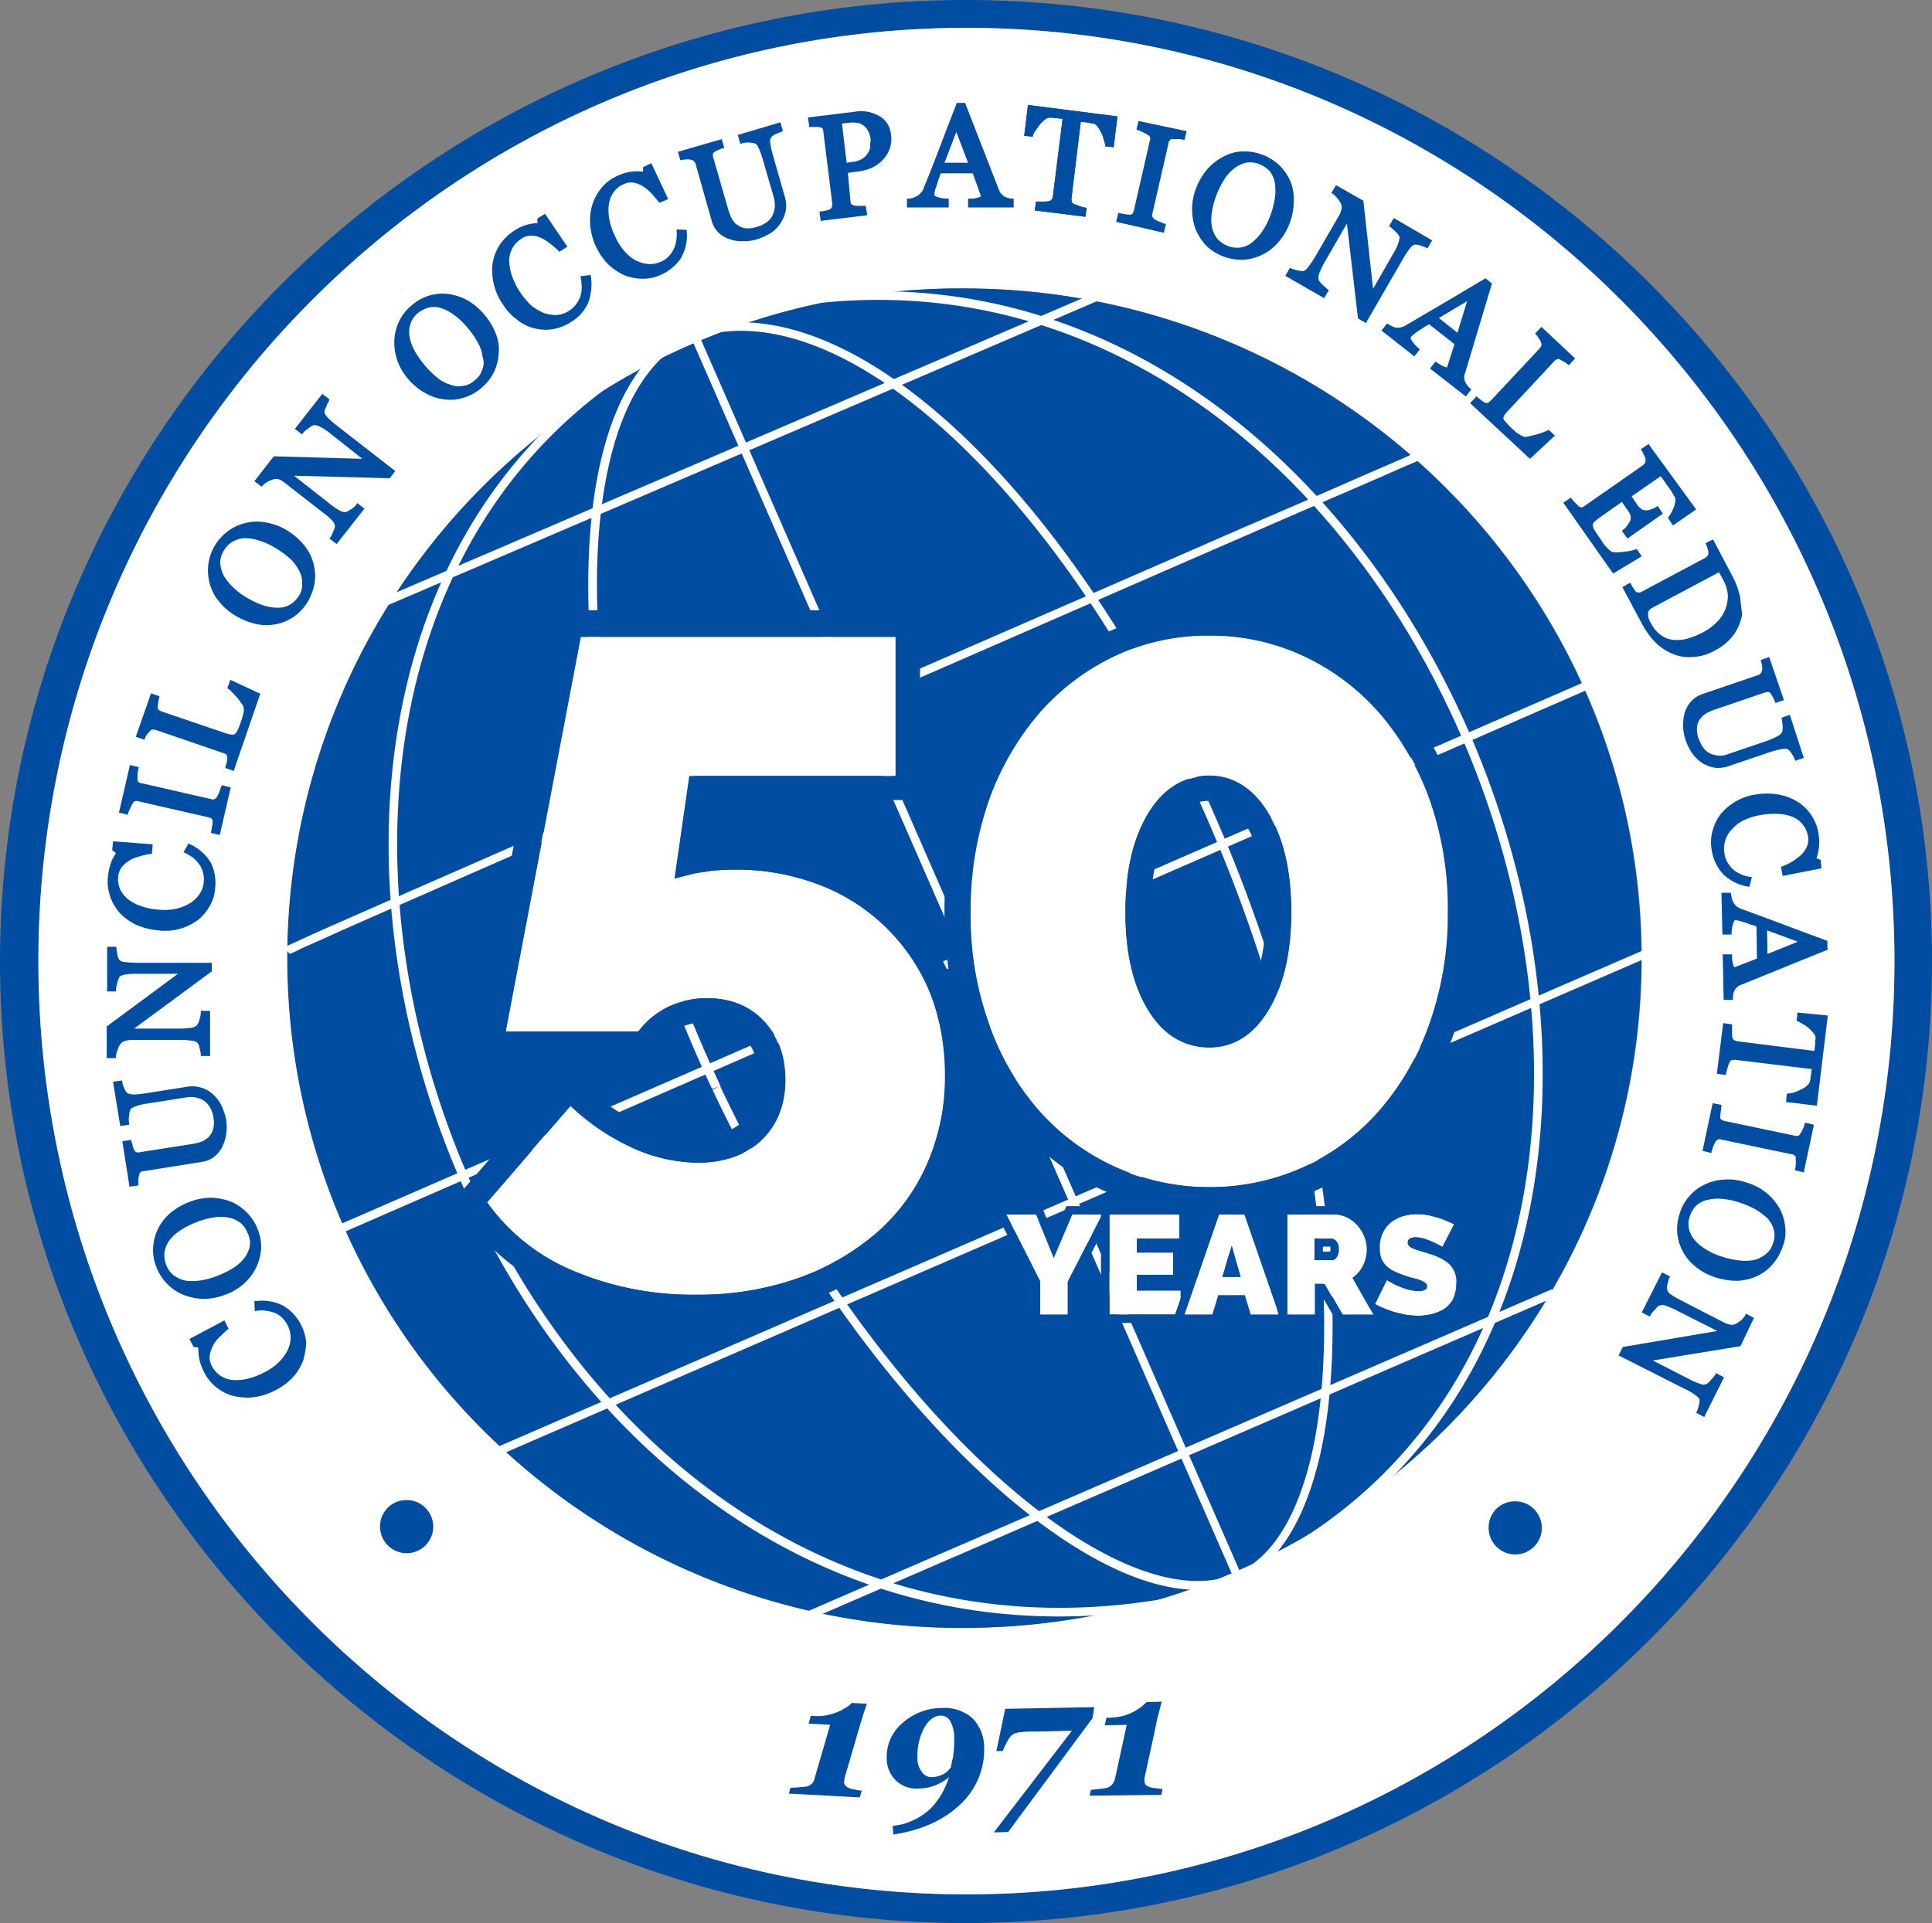 <svg xmlns="http://www.w3.org/2000/svg" viewBox="0 0 458 456"><rect x="0" y="0" width="458" height="456" fill="#808080" stroke="none"/><defs><style>.cls-1,.cls-4{fill:#004da1;}.cls-1,.cls-2{fill-rule:evenodd;}.cls-2,.cls-3{fill:#fff;}</style></defs><g id="Layer_2" data-name="Layer 2"><g id="Layer_1-2" data-name="Layer 1"><g id="background"><path class="cls-1" d="M231,3C104.9,3,2,105.4,2,231S104.9,459,231,459,460,356.6,460,231,357.1,3,231,3Zm.1,449.2c-121.3,0-220-99.3-220-221.3S109.8,9.6,231.1,9.6s220,99.3,220,221.3S352.5,452.2,231.1,452.2Z" transform="translate(-2 -3)"/><path class="cls-2" d="M231.1,9.6c-121.3,0-220,99.3-220,221.3s98.7,221.3,220,221.3,220-99.3,220-221.3S352.5,9.6,231.1,9.6ZM230.5,389A159.88,159.88,0,0,1,117,342.5a158.14,158.14,0,0,1,0-224.6A159.88,159.88,0,0,1,230.5,71.4c88.6,0,160.7,71.2,160.7,158.8S319,389,230.5,389Z" transform="translate(-2 -3)"/><path class="cls-1" d="M391.1,230.2C391.1,317.8,319,389,230.4,389a159.88,159.88,0,0,1-113.5-46.5,158.14,158.14,0,0,1,0-224.6A159.88,159.88,0,0,1,230.4,71.4C319,71.4,391.1,142.6,391.1,230.2Z" transform="translate(-2 -3)"/></g><g id="lines"><path id="Stroke_18" data-name="Stroke 18" class="cls-3" d="M223.6,233l.4.9h0Zm65.7-35.7-.9.4h0Zm8.4,178.6.5.9h0Zm-125.8-115,.9-.4h0Zm22.3,126,176.5-76.4-.8-1.8L193.4,385.1Zm-73-39.2,271-117.5-.8-1.8-271,117.5ZM83.9,295,224,233.9l-.8-1.8-140.1,61ZM224,233.9l154.9-67.6-.8-1.8L223.2,232ZM70.7,229.2c-.1,0-.2.1,0,0h0a4.88,4.88,0,0,1,.7-.3c.5-.2,1.3-.6,2.3-1.1,2-.9,5-2.2,8.7-3.9,7.4-3.3,18-7.9,30.7-13.5,25.3-11.1,58.9-25.8,92.5-40.4s67.1-29.3,92.2-40.2c12.6-5.5,23-10,30.4-13.2,3.7-1.6,6.5-2.9,8.5-3.7,1-.4,1.7-.8,2.2-1,.3-.1.4-.2.6-.2a.1.1,0,0,0,.1-.1h0l-.4-.9-.4-.9h0a.1.1,0,0,0-.1.1c-.1.1-.3.1-.6.2a17.7,17.7,0,0,0-2.2,1c-2,.9-4.8,2.1-8.5,3.7-7.3,3.2-17.8,7.8-30.4,13.2-25.1,11-58.7,25.6-92.2,40.2s-67.2,29.3-92.5,40.4c-12.6,5.5-23.2,10.2-30.7,13.5-3.7,1.6-6.7,3-8.7,3.9-1,.5-1.8.8-2.4,1.1a1.63,1.63,0,0,0-.6.3c-.1,0-.1.1-.2.1a1.24,1.24,0,0,1-.3.2Zm95-146.4L294.6,377.5l1.8-.8L167.5,82Zm.5.5c17.8-6.1,39.9,3.1,62,23.8s43.6,52.3,60.2,90.6l1.8-.8c-16.7-38.5-38.5-70.5-60.7-91.3s-45.1-30.7-64-24.2ZM288.4,197.7c17.5,40.1,26.3,80.6,27.4,113.1.5,16.2-.8,30.4-4,41.5s-8.1,18.9-14.6,22.7l1,1.7c7.1-4.1,12.2-12.6,15.5-23.9s4.6-25.7,4.1-42.1c-1.1-32.8-10-73.6-27.6-113.8ZM297.2,375c-6.6,3.9-15.3,3.8-25.4,0s-21.3-11.1-32.9-21.5c-23.2-20.7-47.5-53.4-66.2-93l-1.8.9c18.8,39.8,43.3,72.7,66.7,93.7,11.7,10.5,23.1,18,33.5,21.9s19.7,4.1,27.1-.1ZM172.8,260.5c-17.5-37.2-27.2-76.4-29-108.7-.9-16.1.3-30.5,3.4-42s8.2-20,15.1-24.7l-1.1-1.7c-7.5,5-12.8,14-16,25.8s-4.3,26.3-3.5,42.6c1.7,32.6,11.5,72,29.1,109.4Zm136,110.9C372,333.8,380.2,251.7,353,183.2S263,59.1,183.6,74.7l.4,2C262.1,61.4,324.1,116,351.1,184s18.6,148.8-43.4,185.7ZM153,87.7c-62.4,38.6-71.5,120.5-44.6,188.6s90.1,123,172.8,107.3l-.4-2C199.5,397,137,343.1,110.3,275.5S92.8,127.2,154.1,89.4Z" transform="translate(-2 -3)"/><rect class="cls-3" x="86.12" y="108" width="185.51" height="2" transform="translate(-30.48 76.31) rotate(-23.21)"/></g><g id="text"><path id="Fill_14" data-name="Fill 14" class="cls-1" d="M98.2,358.7a6.3,6.3,0,1,1-6.1,6.3,6.23,6.23,0,0,1,6.1-6.3" transform="translate(-2 -3)"/><path id="Fill_16" data-name="Fill 16" class="cls-1" d="M361,359a6.3,6.3,0,1,1-6.1,6.3A6.17,6.17,0,0,1,361,359" transform="translate(-2 -3)"/><path class="cls-4" d="M63.7,167.5l-6.3,18.3-2-.7.1-.5a5.31,5.31,0,0,0,.3-1.1,5.1,5.1,0,0,0,.1-.9,1.42,1.42,0,0,0-.2-.6c-.1-.2-.4-.3-.7-.4l-16-5.5a2.49,2.49,0,0,0-.8-.1.86.86,0,0,0-.6.3c-.2.2-.4.5-.7.8s-.4.7-.5.9l-.2.4-2-.7,3.6-10.3,2,.7-.1.5a3.59,3.59,0,0,0-.2,1.1,4.59,4.59,0,0,0-.1,1,.85.85,0,0,0,.2.6,2.51,2.51,0,0,0,.7.4l15,5.1a7.32,7.32,0,0,0,1.6.4,1.48,1.48,0,0,0,.7-.1,2.17,2.17,0,0,0,.6-.7c.2-.4.5-1.1.8-1.9.1-.4.3-.8.4-1.2l.3-1.2a3.75,3.75,0,0,0,.1-1,3.54,3.54,0,0,0-.1-.6,17.28,17.28,0,0,0-3.5-4.1l-.3-.2.7-2Z" transform="translate(-2 -3)"/><path class="cls-4" d="M54.6,189.2l2.1.5L54.1,201l-2.1-.5.3-1.7a7.47,7.47,0,0,0,.1-1.1.6.6,0,0,0-.3-.6,1.49,1.49,0,0,0-.7-.3L34.8,193a1.1,1.1,0,0,0-.8,0c-.1,0-.3.1-.5.5a5.42,5.42,0,0,0-.6,1.1c-.2.5-.4.8-.5,1.1l-.1.5-2.1-.5,2.6-11.3,2.1.5-.1.5c-.1.3-.1.7-.2,1.2v1.2a.85.85,0,0,0,.2.6.91.91,0,0,0,.7.3l16.6,3.8a.85.85,0,0,0,.7,0,1.33,1.33,0,0,0,.6-.5,8.12,8.12,0,0,0,.5-1,4.15,4.15,0,0,0,.4-1.2Z" transform="translate(-2 -3)"/><path class="cls-4" d="M188.2,53.3a8.92,8.92,0,0,1-1.5,3.1,7.91,7.91,0,0,1-2.4,2.1,16,16,0,0,1-2.7,1.2,11,11,0,0,1-3.5.5h-.4a8.84,8.84,0,0,1-3.3-.7,6.14,6.14,0,0,1-2.4-1.7,6,6,0,0,1-1.3-2.5l-3.8-13.4a1.61,1.61,0,0,0-.4-.7,1.54,1.54,0,0,0-.7-.3,2.79,2.79,0,0,0-1-.1c-.4,0-.8.1-1,.1l-.5.1-.6-2,10.4-3,.6,2.1-.5.1a6.89,6.89,0,0,0-1,.4,3.05,3.05,0,0,0-.9.5.54.54,0,0,0-.3.5,2.2,2.2,0,0,0,.1.8l3.6,12.5a13.36,13.36,0,0,0,.7,1.8,4.43,4.43,0,0,0,1.2,1.5,5.57,5.57,0,0,0,1.9.9,6.31,6.31,0,0,0,2.9-.3,7,7,0,0,0,2.6-1.3,4.35,4.35,0,0,0,1.3-1.8,6.46,6.46,0,0,0,.4-1.9,11,11,0,0,0-.2-1.8l-2.7-9.3a19.73,19.73,0,0,0-1-2.7c-.4-.8-.7-1-.9-1a6.05,6.05,0,0,0-1.5-.2,4.87,4.87,0,0,0-1.5.2l-.4.1-.6-2.1L187,32l.6,2.1-.5.2c-.3.1-.7.3-1.2.5a2.42,2.42,0,0,0-1.1.8,1.62,1.62,0,0,0-.2,1.3,20.46,20.46,0,0,0,.6,2.8l2.8,9.8A7.12,7.12,0,0,1,188.2,53.3Z" transform="translate(-2 -3)"/><path id="Stroke_81" data-name="Stroke 81" class="cls-4" d="M234.4,49.5h0c0,.1.1.1,0,0Zm0,0h0c0,.1.1.1,0,0Z" transform="translate(-2 -3)"/><path id="Fill_83" data-name="Fill 83" class="cls-1" d="M265.8,37.3l-1.1-.1c-.1-.4-.2-.9-.4-1.5a7.74,7.74,0,0,0-.7-1.6l-.9-1.5a2.1,2.1,0,0,0-1.1-.8,13,13,0,0,0-1.3-.3,7.84,7.84,0,0,0-1.4-.2l-1-.1-2.3,18.7a3.08,3.08,0,0,0,.1,1,1.78,1.78,0,0,0,.7.8,8.66,8.66,0,0,0,1.2.5c.6.2,1.1.3,1.4.4l-.1,1.2-11-1.4.1-1.2h1.4a4.15,4.15,0,0,0,1.3-.1,1.93,1.93,0,0,0,.9-.5,2.32,2.32,0,0,0,.4-1l2.3-18.9-1-.1c-.3,0-.8-.1-1.3-.1s-1-.1-1.5-.1a2.08,2.08,0,0,0-1.2.5,4.56,4.56,0,0,0-1.2,1.2c-.4.5-.7.9-1.1,1.5a8.79,8.79,0,0,0-.7,1.3l-1.2-.1.8-6.3L266.3,31Z" transform="translate(-2 -3)"/><path class="cls-4" d="M245.7,27.9l-.9,7.3,2,.2.1-.4a4,4,0,0,1,.7-1.2,17,17,0,0,1,1-1.4,12,12,0,0,1,1.2-1.1,1.63,1.63,0,0,1,.9-.4,6.6,6.6,0,0,1,1.4.1c.5,0,.9.1,1.3.1l.5.1-2.3,18.3a1,1,0,0,1-.3.8.92.92,0,0,1-.6.4,6.76,6.76,0,0,1-1.2.1h-1.9l-.3,2.1,12,1.5.3-2.1-.5-.1a6.25,6.25,0,0,1-1.4-.4,8.17,8.17,0,0,0-1.1-.4,1.18,1.18,0,0,1-.5-.5,2,2,0,0,1-.1-.8l2.2-18.2h.5c.4.1.9.1,1.4.2a7.38,7.38,0,0,0,1.2.2,2.1,2.1,0,0,1,.8.6,8.51,8.51,0,0,1,.9,1.4,7.58,7.58,0,0,1,.6,1.6,10.26,10.26,0,0,1,.4,1.4v.4l2,.2.9-7.3Zm19.4,8.8c-.1-.3-.2-.8-.3-1.2a8.65,8.65,0,0,0-.7-1.7,5.6,5.6,0,0,0-1-1.5,3.05,3.05,0,0,0-1.3-1,13,13,0,0,0-1.3-.3,7.72,7.72,0,0,0-1.5-.2l-1.4-.2-2.4,19.2a5.7,5.7,0,0,0,.1,1.3,2.59,2.59,0,0,0,1,1.1,5.21,5.21,0,0,0,1.3.5c.4.1.8.2,1.1.3v.2L248.6,52v-.2h1a5.76,5.76,0,0,0,1.5-.1,1.77,1.77,0,0,0,1.1-.7,2.54,2.54,0,0,0,.5-1.3l2.4-19.3-1.5-.2c-.3,0-.8-.1-1.3-.1s-1-.1-1.5-.1a2.4,2.4,0,0,0-1.5.6,8,8,0,0,0-1.3,1.3,14.31,14.31,0,0,0-1.1,1.5,8.79,8.79,0,0,1-.6,1H246l.7-5.4,19.4,2.4-.7,5.3Z" transform="translate(-2 -3)"/><path id="Stroke_101" data-name="Stroke 101" class="cls-4" d="M344.9,89.9h0C345,89.9,345,90,344.9,89.9Zm0,0h0C345,89.9,345,90,344.9,89.9Z" transform="translate(-2 -3)"/><path class="cls-4" d="M355.6,70.5l.1-.3-.3-.2-1-.8-.3-.2-.3.2c-2.7,1.6-5.7,3.4-9.1,5.4s-6.5,3.8-9.2,5.4a4.88,4.88,0,0,1-1.3.6,4.12,4.12,0,0,1-1.2.1h0a2.3,2.3,0,0,1-.9-.3,3.6,3.6,0,0,1-.9-.5l-.4-.2-.3.4-.7.9-.3.4.4.3,7,5.5.4.3.3-.4.7-.9.3-.4-.4-.3a8,8,0,0,1-1.5-1.7c-.4-.6-.3-.8-.2-.9a2.25,2.25,0,0,1,.5-.5h0a9.68,9.68,0,0,1,.9-.7c.4-.3.9-.6,1.4-.9a9.88,9.88,0,0,1,1.5-.9l6,4.7-1.6,5h0c0,.1-.1.1-.1.3s-.1.1-.1.2,0,0,0,.1h0v-.1a1.09,1.09,0,0,1-.5-.1,8.47,8.47,0,0,1-1.8-1l-.4-.3-.3.4-.7.9-.3.4.4.3,7.7,6,.4.3.3-.4.7-.9.3-.4-.4-.3a2.17,2.17,0,0,1-.6-.7,9.22,9.22,0,0,1-.5-.8h0a4.4,4.4,0,0,1-.2-1,2,2,0,0,1,.2-1Zm-8.1,11.4-4.4-3.5,6.7-4Z" transform="translate(-2 -3)"/><path id="Stroke_125" data-name="Stroke 125" class="cls-4" d="M413.1,232.3Zm0,0Z" transform="translate(-2 -3)"/><path class="cls-4" d="M425.2,294a11.22,11.22,0,0,0-1.3-4.4,13.1,13.1,0,0,0-7.9-6.2,12.86,12.86,0,0,0-5.1-.7,11.53,11.53,0,0,0-4.6,1.1,10.69,10.69,0,0,0-3.7,2.7,11,11,0,0,0-2.4,4.2,12.17,12.17,0,0,0-.6,4.6h0a11.73,11.73,0,0,0,1.3,4.4h0a12,12,0,0,0,3.1,3.7,14.08,14.08,0,0,0,4.7,2.5h0a16.66,16.66,0,0,0,5.3.8,12.55,12.55,0,0,0,4.7-1.2h0a11,11,0,0,0,3.6-2.8,12.75,12.75,0,0,0,2.3-4.1A9.19,9.19,0,0,0,425.2,294Zm-2.9,3.8a4.94,4.94,0,0,1-1.6,2.5,7.22,7.22,0,0,1-2.6,1.4h0a9.88,9.88,0,0,1-3.5.2,18.38,18.38,0,0,1-4.3-.9,14.94,14.94,0,0,1-3.8-1.7,10,10,0,0,1-2.7-2.2,5.85,5.85,0,0,1-1.4-2.7,5.15,5.15,0,0,1,.2-3,6.07,6.07,0,0,1,1.6-2.6,5.69,5.69,0,0,1,2.7-1.3,10,10,0,0,1,3.5-.2,16.91,16.91,0,0,1,4.1.9,20.64,20.64,0,0,1,3.7,1.6,15.73,15.73,0,0,1,2.8,2.1,7.2,7.2,0,0,1,1.5,2.7A5.14,5.14,0,0,1,422.3,297.8Z" transform="translate(-2 -3)"/><path class="cls-4" d="M414.6,322.2l-20.8,3.4,8.6,4.4a17.74,17.74,0,0,0,2.8,1.2,1.72,1.72,0,0,0,1.3,0,3.73,3.73,0,0,0,1.1-1,7.74,7.74,0,0,0,1-1.2l.2-.4,1.9,1L406,339l-1.9-1,.2-.4a6.8,6.8,0,0,0,.4-1.3,4.34,4.34,0,0,0,.2-1.3c0-.3-.3-.7-.9-1.1a10.93,10.93,0,0,0-2.5-1.5l-15.8-8,1-2,22.4-3.8-9.5-4.8a17.74,17.74,0,0,0-2.8-1.2,1.67,1.67,0,0,0-1.4,0c-.2,0-.5.2-1.1,1a5,5,0,0,0-1,1.2l-.2.4-1.9-1,4.8-9.5,1.9,1-.2.4a6.42,6.42,0,0,0-.4,1.4,2.67,2.67,0,0,0-.1,1.2,1.9,1.9,0,0,0,.7,1.1,21.07,21.07,0,0,0,2.7,1.6l10.3,5.3a5,5,0,0,0,1.3.4,2,2,0,0,0,1.1-.1,8,8,0,0,0,1.4-.9,4.84,4.84,0,0,0,1-1.2l.2-.4,1.9,1Z" transform="translate(-2 -3)"/><path class="cls-4" d="M73.9,325.5a11.86,11.86,0,0,1-2.4,4,14.62,14.62,0,0,1-4.3,3.2,14.37,14.37,0,0,1-5.1,1.6,8.08,8.08,0,0,1-1.6.1,16.48,16.48,0,0,1-3.2-.4,10.84,10.84,0,0,1-7-5.8,14.49,14.49,0,0,1-1.1-3.1,21.12,21.12,0,0,1-.2-2.6l-1.1-.1-1-1.9,8.3-4.4,1,2-.3.2c-.6.5-1.3,1.2-2,1.9a6.85,6.85,0,0,0-1.5,2.1,6.76,6.76,0,0,0-.7,2.3,4.79,4.79,0,0,0,.5,2.3,6.74,6.74,0,0,0,1.9,2.2,6.34,6.34,0,0,0,2.8,1.1,10.74,10.74,0,0,0,3.5-.2,17.61,17.61,0,0,0,4.3-1.6,13.78,13.78,0,0,0,3.3-2.3,10.8,10.8,0,0,0,2.1-2.8,6.74,6.74,0,0,0,.8-3,6.58,6.58,0,0,0-.7-3,6.69,6.69,0,0,0-1.4-1.9,5.45,5.45,0,0,0-1.7-1.1,11.7,11.7,0,0,0-2-.5,7.39,7.39,0,0,0-2.1,0l-.6.1-.1-2.4h.5a11,11,0,0,1,6.5,1.2,11.25,11.25,0,0,1,4.1,4.5,12,12,0,0,1,1.2,4.2A20.71,20.71,0,0,1,73.9,325.5Z" transform="translate(-2 -3)"/><path class="cls-4" d="M63.1,294.5a11.35,11.35,0,0,0-2.5-3.9,11.83,11.83,0,0,0-3.7-2.6,14.6,14.6,0,0,0-4.7-1,14.6,14.6,0,0,0-5.3,1,16,16,0,0,0-4.6,2.7,11.68,11.68,0,0,0-2.9,3.8,11.42,11.42,0,0,0-1.1,4.4,10.41,10.41,0,0,0,.8,4.6,11.35,11.35,0,0,0,2.5,3.9,11.19,11.19,0,0,0,3.8,2.6h0a14.6,14.6,0,0,0,4.7,1,14.6,14.6,0,0,0,5.3-1,12.83,12.83,0,0,0,4.4-2.6,12.14,12.14,0,0,0,4.1-8.3h0A11.18,11.18,0,0,0,63.1,294.5Zm-1.9,4a6.6,6.6,0,0,1-1.2,2.7h0a10,10,0,0,1-2.6,2.4,22.4,22.4,0,0,1-3.8,1.9,19,19,0,0,1-3.9,1.1,13.92,13.92,0,0,1-3.5.1h0a7.44,7.44,0,0,1-2.9-1.2,5.22,5.22,0,0,1-1.9-2.6,6.25,6.25,0,0,1-.4-3,6.44,6.44,0,0,1,1.1-2.7,10.15,10.15,0,0,1,2.6-2.4,17.79,17.79,0,0,1,3.9-2,17.26,17.26,0,0,1,4-1.1,10.28,10.28,0,0,1,3.5,0,6.45,6.45,0,0,1,2.8,1.2,5.77,5.77,0,0,1,1.8,2.5A5.08,5.08,0,0,1,61.2,298.5Z" transform="translate(-2 -3)"/><path class="cls-4" d="M55.6,272.1a10.07,10.07,0,0,1-1.1,3.2,7,7,0,0,1-2,2.2,6.4,6.4,0,0,1-2.6,1l-13.8,2.2a1.45,1.45,0,0,0-.7.2c-.2.1-.3.3-.4.7a8.66,8.66,0,0,0-.2,1v1.5l-2.1.3L31,273.6l2.1-.3.1.5a8.11,8.11,0,0,1,.3,1.1,4.13,4.13,0,0,0,.4.9c.2.3.3.4.5.4a1.1,1.1,0,0,0,.8,0l12.8-2a12.09,12.09,0,0,0,1.8-.5,5.37,5.37,0,0,0,1.6-1,5.44,5.44,0,0,0,1.1-1.8,6.71,6.71,0,0,0,.1-2.9,6.62,6.62,0,0,0-1-2.7,4.5,4.5,0,0,0-1.6-1.5,6.36,6.36,0,0,0-1.8-.6,6,6,0,0,0-1.9,0l-9.5,1.5a12.58,12.58,0,0,0-2.8.7c-.8.3-1.1.6-1.1.8a3.34,3.34,0,0,0-.3,1.5,3.75,3.75,0,0,0,0,1.5v.5l-2.1.3-1.7-10.5,2.1-.3.1.5a4.15,4.15,0,0,0,.4,1.2,3.46,3.46,0,0,0,.7,1.2c.1.2.5.3,1.3.4s1.7-.1,2.8-.2l10.1-1.6a7.48,7.48,0,0,1,3.7.3,7,7,0,0,1,2.9,1.9,8,8,0,0,1,1.8,2.7,15.18,15.18,0,0,1,.9,2.8A11.48,11.48,0,0,1,55.6,272.1Z" transform="translate(-2 -3)"/><path class="cls-4" d="M52.1,233.4,33.8,246.9H44.4a21.13,21.13,0,0,0,3-.2,2.62,2.62,0,0,0,1.3-.6,3.68,3.68,0,0,0,.6-1.4,5.25,5.25,0,0,0,.3-1.5v-.5h2.2v10.7H49.6v-.5a8.74,8.74,0,0,0-.3-1.4,2.55,2.55,0,0,0-.4-1.1,1.71,1.71,0,0,0-1.2-.6,21,21,0,0,0-3.2-.2H33.1a6.75,6.75,0,0,0-1.4.2c-.4.2-.8.3-1,.6a3.47,3.47,0,0,0-.8,1.5,5.62,5.62,0,0,0-.4,1.5v.5H27.3v-7.5l16.9-12.5H34.5a21.13,21.13,0,0,0-3,.2c-.8.2-1.1.4-1.2.6a6.24,6.24,0,0,0-.5,1.4,6.36,6.36,0,0,0-.3,1.5v.5H27.4V227.5h2.2v.5c0,.2.1.6.2,1.3a4.93,4.93,0,0,0,.4,1.2,1.76,1.76,0,0,0,1.3.6,21.93,21.93,0,0,0,2.9.2H52.2v2.1Z" transform="translate(-2 -3)"/><path class="cls-4" d="M53,213.6a9.74,9.74,0,0,1-1.2,4.1,11.32,11.32,0,0,1-2.8,3.4,13.79,13.79,0,0,1-4.2,2.1,12,12,0,0,1-3.8.5,7.57,7.57,0,0,1-1.5-.1,16.54,16.54,0,0,1-5.2-1.3,13.87,13.87,0,0,1-3.9-2.8,11.33,11.33,0,0,1-2.3-4,10.51,10.51,0,0,1-.5-4.7,13.79,13.79,0,0,1,.7-3.2,10.08,10.08,0,0,1,1.2-2.3l-.9-.7.2-2.1,9.4.7-.2,2.3h-.4a13.78,13.78,0,0,0-2.6.6,7.54,7.54,0,0,0-2.4,1,6.9,6.9,0,0,0-1.8,1.6,4.81,4.81,0,0,0-.8,2.2,6.58,6.58,0,0,0,.4,2.8,6.9,6.9,0,0,0,1.8,2.4,10,10,0,0,0,3.1,1.7,14.94,14.94,0,0,0,4.4.9,13.12,13.12,0,0,0,4-.2,12,12,0,0,0,3.3-1.3,8,8,0,0,0,2.3-2.2,5.6,5.6,0,0,0,1-2.9,5.83,5.83,0,0,0-.2-2.3,5.57,5.57,0,0,0-.9-1.9,10,10,0,0,0-1.4-1.5,17.39,17.39,0,0,0-1.8-1.1l-.5-.2,1.2-2.1.4.2a11.23,11.23,0,0,1,4.9,4.4A10.93,10.93,0,0,1,53,213.6Z" transform="translate(-2 -3)"/><path class="cls-4" d="M76.3,136.6a11,11,0,0,0-2.2-4.3,15.26,15.26,0,0,0-4-3.5,14,14,0,0,0-5-1.9,11,11,0,0,0-4.8.1,11.38,11.38,0,0,0-4.2,1.9,12,12,0,0,0-3.2,3.5,11.64,11.64,0,0,0-1.5,4.3,11.94,11.94,0,0,0,.3,4.6,11,11,0,0,0,2.2,4.3,14.29,14.29,0,0,0,4.1,3.5,17.8,17.8,0,0,0,4.8,1.9,12.37,12.37,0,0,0,4.7,0h0a11.16,11.16,0,0,0,4.2-1.8,11.48,11.48,0,0,0,3.3-3.6,13.68,13.68,0,0,0,1.6-4.4A11.82,11.82,0,0,0,76.3,136.6Zm-3.4,7.6a6.6,6.6,0,0,1-2.2,2.2,5.66,5.66,0,0,1-2.9.7,11.2,11.2,0,0,1-3.5-.6,18.51,18.51,0,0,1-3.8-1.8,15.74,15.74,0,0,1-3.2-2.4,13.06,13.06,0,0,1-2.2-2.7h0a8.6,8.6,0,0,1-.9-3,5.49,5.49,0,0,1,.9-3.1,6,6,0,0,1,2.1-2.1,6.94,6.94,0,0,1,2.8-.8,11.69,11.69,0,0,1,3.5.6,17,17,0,0,1,3.9,1.8,23,23,0,0,1,3.4,2.5,10.8,10.8,0,0,1,2.1,2.8,5.32,5.32,0,0,1,.7,3A4.35,4.35,0,0,1,72.9,144.2Z" transform="translate(-2 -3)"/><path class="cls-4" d="M94.4,116.4l-22.7-.6,8.4,6.6a15.82,15.82,0,0,0,2.5,1.7,2.07,2.07,0,0,0,1.4.3c.2,0,.5-.2,1.3-.7s1.1-.9,1.1-1l.3-.4,1.7,1.3L81.8,132l-1.7-1.3.3-.4A8.74,8.74,0,0,0,81,129a3.1,3.1,0,0,0,.4-1.2,2.08,2.08,0,0,0-.5-1.2,14.44,14.44,0,0,0-2.4-2.1l-9.1-7.1a4.73,4.73,0,0,0-1.2-.7,2.16,2.16,0,0,0-1.1-.1,6.39,6.39,0,0,0-1.6.6,4.55,4.55,0,0,0-1.2.9l-.3.3-1.7-1.3,4.6-5.9,21,.6-7.6-6a12.49,12.49,0,0,0-2.6-1.7,3,3,0,0,0-1.3-.3,4.24,4.24,0,0,0-1.3.8,4.43,4.43,0,0,0-1.2,1l-.3.4-1.7-1.3,6.5-8.3,1.7,1.3-.1.4a3.26,3.26,0,0,0-.6,1.2,5.84,5.84,0,0,0-.5,1.3,1.93,1.93,0,0,0,.6,1.2,15.43,15.43,0,0,0,2.2,2l14,10.9Z" transform="translate(-2 -3)"/><path class="cls-4" d="M119.6,82.3a15.44,15.44,0,0,0-2.7-4.6,15,15,0,0,0-4.1-3.5,13.08,13.08,0,0,0-4.6-1.5,11.49,11.49,0,0,0-4.5.4,11.12,11.12,0,0,0-4.1,2.3A11.24,11.24,0,0,0,96.7,79a11.57,11.57,0,0,0-1.2,4.4,13,13,0,0,0,3.3,9.5,13.83,13.83,0,0,0,4,3.3,11.4,11.4,0,0,0,4.5,1.5h0a10.32,10.32,0,0,0,4.6-.4,10.89,10.89,0,0,0,4.2-2.3,11.24,11.24,0,0,0,2.9-3.6,11.1,11.1,0,0,0,1.2-4.4A9.72,9.72,0,0,0,119.6,82.3Zm-3.3,8.4a4.9,4.9,0,0,1-1.8,2.5,4.81,4.81,0,0,1-2.8,1.3,5.19,5.19,0,0,1-3-.3h0a8.65,8.65,0,0,1-3.1-1.7,21.21,21.21,0,0,1-3-3,21.94,21.94,0,0,1-2.3-3.3,11,11,0,0,1-1.2-3.3h0a6.46,6.46,0,0,1,.2-3.1,5.59,5.59,0,0,1,1.8-2.6,6.71,6.71,0,0,1,2.7-1.3,5.74,5.74,0,0,1,2.9.2h0a10.7,10.7,0,0,1,3.1,1.7,17.42,17.42,0,0,1,3.1,3,18.23,18.23,0,0,1,2.4,3.5,8.58,8.58,0,0,1,1.1,3.3A4.14,4.14,0,0,1,116.3,90.7Z" transform="translate(-2 -3)"/><path class="cls-4" d="M141.4,74.9a10.36,10.36,0,0,1-4.1,4.5,11.59,11.59,0,0,1-4,1.6,11,11,0,0,1-1.8.2,11.53,11.53,0,0,1-2.6-.3,10.18,10.18,0,0,1-4.2-2,13.52,13.52,0,0,1-3.6-3.9,14,14,0,0,1-2.3-9.7,11.4,11.4,0,0,1,1.7-4.3,11.9,11.9,0,0,1,3.4-3.3,10.13,10.13,0,0,1,3-1.4,10.86,10.86,0,0,1,2.5-.4V54.8l1.8-1.1,5.3,7.8-1.9,1.2-.3-.3a19.58,19.58,0,0,0-2.1-1.8,10.48,10.48,0,0,0-2.2-1.3,4.88,4.88,0,0,0-2.3-.4,3.72,3.72,0,0,0-2.2.8,5.78,5.78,0,0,0-2,2.1,6.56,6.56,0,0,0-.8,2.9,12.23,12.23,0,0,0,.6,3.5,17.14,17.14,0,0,0,2,4.1,20.29,20.29,0,0,0,2.6,3.1,11.94,11.94,0,0,0,3,1.8,8.4,8.4,0,0,0,3.1.5,6.3,6.3,0,0,0,2.9-1,6.56,6.56,0,0,0,1.7-1.6,6.92,6.92,0,0,0,1-1.9,7.11,7.11,0,0,0,.3-2.1,14.92,14.92,0,0,0-.2-2.1l-.1-.5,2.4-.3.1.5A12.68,12.68,0,0,1,141.4,74.9Z" transform="translate(-2 -3)"/><path class="cls-4" d="M164.8,58a10.51,10.51,0,0,1-1.5,6.4,11.17,11.17,0,0,1-4.7,3.8,10.23,10.23,0,0,1-4.2.9h-.1a12.49,12.49,0,0,1-4.2-.8,14,14,0,0,1-3.9-2.6,15.55,15.55,0,0,1-3-4.4,14.73,14.73,0,0,1-1.3-5.2,12.69,12.69,0,0,1,.6-4.8,12.28,12.28,0,0,1,2.3-4,10.18,10.18,0,0,1,3.8-2.7,10.33,10.33,0,0,1,3.2-.9,11.29,11.29,0,0,1,2.6,0l.1-1.1,1.9-.9,4,8.5-2.1.9-.2-.3q-.75-.9-1.8-2.1a12.68,12.68,0,0,0-2-1.6,6.52,6.52,0,0,0-2.2-.8,3.9,3.9,0,0,0-2.3.4,5.43,5.43,0,0,0-2.2,1.7,6.06,6.06,0,0,0-1.2,2.7,10.8,10.8,0,0,0,0,3.6,15.39,15.39,0,0,0,1.4,4.3,14,14,0,0,0,2.1,3.4,9.73,9.73,0,0,0,2.7,2.3,8.6,8.6,0,0,0,3,.9,6.34,6.34,0,0,0,3-.5,5.33,5.33,0,0,0,1.9-1.3,6.57,6.57,0,0,0,1.2-1.7,6.64,6.64,0,0,0,.6-2,7.94,7.94,0,0,0,.1-2.2v-.5l2.4.1Z" transform="translate(-2 -3)"/><path class="cls-4" d="M213.2,34.8a5.43,5.43,0,0,0-2.8-4.3,8.59,8.59,0,0,0-5.8-1L194,30.8l-.5.1.1.5.2,1.2v.5h1.5a4.87,4.87,0,0,1,1.2.1c.3.1.5.2.5.3a2,2,0,0,1,.2.9l2.1,16.9a1.72,1.72,0,0,1-.1.8,1.76,1.76,0,0,1-.4.5h0a2.19,2.19,0,0,1-.9.3,8.92,8.92,0,0,1-1.1.2l-.5.1v.5l.2,1.2.1.5.5-.1,10-1.2.5-.1-.1-.5-.2-1.2-.1-.5h-.5a5.63,5.63,0,0,1-1.3,0,2.51,2.51,0,0,1-1-.1,1.63,1.63,0,0,1-.6-.3,1.88,1.88,0,0,1-.2-.8L203,44l2.1-.3a12.26,12.26,0,0,0,3.3-.8,8,8,0,0,0,2.7-1.8h0a7.5,7.5,0,0,0,1.8-2.8A6.9,6.9,0,0,0,213.2,34.8Zm-4.9,2.9a3,3,0,0,1-.5,1.5h0a4.27,4.27,0,0,1-1.3,1.4,5.7,5.7,0,0,1-2.6.8l-1.2.2-1.1-9.3,1.8-.2a7.54,7.54,0,0,1,2.2.1,3.77,3.77,0,0,1,1.5.9,4.19,4.19,0,0,1,.9,1.4,5.84,5.84,0,0,1,.4,1.8h0A5.31,5.31,0,0,0,208.3,37.7Z" transform="translate(-2 -3)"/><path id="Stroke_201" data-name="Stroke 201" class="cls-4" d="M234.4,49.5h0c0,.1.1.1,0,0Zm0,0h0c0,.1.1.1,0,0Z" transform="translate(-2 -3)"/><path class="cls-4" d="M241.8,50.1a5.07,5.07,0,0,1-.9-.2h0a2.19,2.19,0,0,1-.8-.3h0a5.72,5.72,0,0,1-.8-.7,3.6,3.6,0,0,1-.5-.9l-7.9-20.3-.1-.3h-2l-.1.3c-1.1,2.9-2.4,6.2-3.8,9.9s-2.7,7-3.9,9.9h0a2.23,2.23,0,0,1-.7,1.2,3.63,3.63,0,0,1-.9.8h0c-.2.1-.5.2-.9.4a5.76,5.76,0,0,1-1,.2H217v2.1h9.9V50.1h-.5a7.19,7.19,0,0,1-2.2-.4c-.7-.2-.7-.4-.7-.6a1.76,1.76,0,0,1,.1-.6,3,3,0,0,1,.3-1.1c.2-.5.3-1,.5-1.6s.4-1.1.6-1.7h7.6l1.8,5h0a.37.37,0,0,0,.1.3h0v.2h0v0c-.1.1-.2.1-.5.2a5.62,5.62,0,0,1-2,.3h-.5v2.1h10.8V50.1Zm-15.9-8.5,2.8-7.3,2.8,7.3Z" transform="translate(-2 -3)"/><path id="Fill_203" data-name="Fill 203" class="cls-1" d="M265.8,37.3l-1.1-.1c-.1-.4-.2-.9-.4-1.5a7.74,7.74,0,0,0-.7-1.6l-.9-1.5a2.1,2.1,0,0,0-1.1-.8,13,13,0,0,0-1.3-.3,7.84,7.84,0,0,0-1.4-.2l-1-.1-2.3,18.7a3.08,3.08,0,0,0,.1,1,1.78,1.78,0,0,0,.7.8,8.66,8.66,0,0,0,1.2.5c.6.2,1.1.3,1.4.4l-.1,1.2-11-1.4.1-1.2h1.4a4.15,4.15,0,0,0,1.3-.1,1.93,1.93,0,0,0,.9-.5,2.32,2.32,0,0,0,.4-1l2.3-18.9-1-.1c-.3,0-.8-.1-1.3-.1s-1-.1-1.5-.1a2.08,2.08,0,0,0-1.2.5,4.56,4.56,0,0,0-1.2,1.2c-.4.5-.7.9-1.1,1.5a8.79,8.79,0,0,0-.7,1.3l-1.2-.1.8-6.3L266.3,31Z" transform="translate(-2 -3)"/><path class="cls-4" d="M245.7,27.9l-.9,7.3,2,.2.1-.4a4,4,0,0,1,.7-1.2,17,17,0,0,1,1-1.4,12,12,0,0,1,1.2-1.1,1.63,1.63,0,0,1,.9-.4,6.6,6.6,0,0,1,1.4.1c.5,0,.9.1,1.3.1l.5.1-2.3,18.3a1,1,0,0,1-.3.8.92.92,0,0,1-.6.4,6.76,6.76,0,0,1-1.2.1h-1.9l-.3,2.1,12,1.5.3-2.1-.5-.1a6.25,6.25,0,0,1-1.4-.4,8.17,8.17,0,0,0-1.1-.4,1.18,1.18,0,0,1-.5-.5,2,2,0,0,1-.1-.8l2.2-18.2h.5c.4.1.9.1,1.4.2a7.38,7.38,0,0,0,1.2.2,2.1,2.1,0,0,1,.8.6,8.51,8.51,0,0,1,.9,1.4,7.58,7.58,0,0,1,.6,1.6,10.26,10.26,0,0,1,.4,1.4v.4l2,.2.9-7.3Zm19.4,8.8c-.1-.3-.2-.8-.3-1.2a8.65,8.65,0,0,0-.7-1.7,5.6,5.6,0,0,0-1-1.5,3.05,3.05,0,0,0-1.3-1,13,13,0,0,0-1.3-.3,7.72,7.72,0,0,0-1.5-.2l-1.4-.2-2.4,19.2a5.7,5.7,0,0,0,.1,1.3,2.59,2.59,0,0,0,1,1.1,5.21,5.21,0,0,0,1.3.5c.4.1.8.2,1.1.3v.2L248.6,52v-.2h1a5.76,5.76,0,0,0,1.5-.1,1.77,1.77,0,0,0,1.1-.7,2.54,2.54,0,0,0,.5-1.3l2.4-19.3-1.5-.2c-.3,0-.8-.1-1.3-.1s-1-.1-1.5-.1a2.4,2.4,0,0,0-1.5.6,8,8,0,0,0-1.3,1.3,14.31,14.31,0,0,0-1.1,1.5,8.79,8.79,0,0,1-.6,1H246l.7-5.4,19.4,2.4-.7,5.3Z" transform="translate(-2 -3)"/><path class="cls-4" d="M283.3,34.1l-.5,2.1-.5-.1a4.12,4.12,0,0,0-1.2-.1h-1.2a.6.6,0,0,0-.6.3.91.91,0,0,0-.3.7l-3.8,16.6a1.1,1.1,0,0,0,0,.8,1.33,1.33,0,0,0,.5.6,8.12,8.12,0,0,0,1,.5c.5.2.9.4,1.2.5l.5.1-.5,2.1-11.3-2.6.5-2.1,1.7.3a5.94,5.94,0,0,0,1.1.1.6.6,0,0,0,.6-.3,2.39,2.39,0,0,0,.3-.7l3.8-16.6a1.1,1.1,0,0,0,0-.8c0-.1-.1-.3-.5-.5a5.42,5.42,0,0,0-1.1-.6,9.74,9.74,0,0,0-1.1-.5l-.5-.1.5-2.1Z" transform="translate(-2 -3)"/><path class="cls-4" d="M307.9,46a12.25,12.25,0,0,0-2.6-3.8,12.21,12.21,0,0,0-8.5-3.3,10,10,0,0,0-4.5,1.1,13.21,13.21,0,0,0-3.9,2.9,14.89,14.89,0,0,0-2.8,4.6,13.23,13.23,0,0,0-1,5.1,14,14,0,0,0,.8,4.7,13.62,13.62,0,0,0,2.5,3.9,11.51,11.51,0,0,0,4.1,2.6,12.06,12.06,0,0,0,4.6.8,11.42,11.42,0,0,0,4.4-1.1,11.67,11.67,0,0,0,3.9-2.9,15,15,0,0,0,3.8-9.8A11,11,0,0,0,307.9,46Zm-3.7,4a18.7,18.7,0,0,1-1.1,4.2,16,16,0,0,1-1.9,3.7,12,12,0,0,1-2.4,2.6,5.34,5.34,0,0,1-2.8,1.2,6.28,6.28,0,0,1-5.5-2.2,6.6,6.6,0,0,1-1.2-2.7h0a10.28,10.28,0,0,1,0-3.5,18,18,0,0,1,1.1-4.1,20.17,20.17,0,0,1,1.8-3.6h0a9.92,9.92,0,0,1,2.3-2.6,7.39,7.39,0,0,1,2.8-1.4,6,6,0,0,1,3.2.3,7.39,7.39,0,0,1,2.5,1.7,6.06,6.06,0,0,1,1.2,2.7h0A11.48,11.48,0,0,1,304.2,50Z" transform="translate(-2 -3)"/><path class="cls-4" d="M341.5,60l-1.1,1.9-.4-.2c-.2-.1-.5-.2-1.3-.5a4.34,4.34,0,0,0-1.3-.2c-.3,0-.7.3-1.1.8a19.82,19.82,0,0,0-1.6,2.4l-8.9,15.4-1.9-1.1v-.2L321.3,56,316,65.2a20.38,20.38,0,0,0-1.3,2.7,2.35,2.35,0,0,0-.1,1.4c0,.2.2.5.9,1.2s1,.9,1.1,1l.4.3-1.1,1.9-9.2-5.3,1.1-1.9.4.2a6.42,6.42,0,0,0,1.4.4,6.8,6.8,0,0,0,1.2.2,1.9,1.9,0,0,0,1.1-.7,25.22,25.22,0,0,0,1.8-2.6l5.8-10a5,5,0,0,0,.5-1.3,2,2,0,0,0,0-1.1,4.94,4.94,0,0,0-.9-1.5A5.63,5.63,0,0,0,318,49l-.4-.2,1.1-1.9,6.5,3.7,2.3,20.9,4.8-8.4a11,11,0,0,0,1.3-2.8c.2-.8.2-1.1.1-1.3a4.52,4.52,0,0,0-.9-1.1c-.5-.5-.9-.8-1.1-1l-.4-.3,1.1-1.9Z" transform="translate(-2 -3)"/><path id="Stroke_221" data-name="Stroke 221" class="cls-4" d="M344.9,89.9h0C345,89.9,345,90,344.9,89.9Zm0,0h0C345,89.9,345,90,344.9,89.9Z" transform="translate(-2 -3)"/><path class="cls-4" d="M375.4,88l-1.5,1.6-.4-.3a3.49,3.49,0,0,0-.9-.6c-.4-.2-.7-.4-.9-.5s-.5-.1-.6,0a1.79,1.79,0,0,0-.7.5l-10.8,11.6a7.74,7.74,0,0,0-1,1.2,1,1,0,0,0-.2.7,1.46,1.46,0,0,0,.5.8,16.68,16.68,0,0,0,1.4,1.5c.3.3.6.5.9.8a3.59,3.59,0,0,0,1,.7,4.05,4.05,0,0,0,.9.5,1.27,1.27,0,0,0,.6.1c.6-.1,1.5-.3,2.6-.6a21,21,0,0,0,2.5-.9l.3-.2,1.5,1.4-5.9,5.5L350.5,98.6,352,97l.4.3a9.68,9.68,0,0,0,.9.7c.5.4.7.5.8.5a.63.63,0,0,0,.6,0,2.31,2.31,0,0,0,.7-.5L367,85.6a2.51,2.51,0,0,0,.4-.7c.1-.2,0-.4-.1-.7a2,2,0,0,0-.5-.9,3.49,3.49,0,0,0-.6-.9l-.3-.3,1.5-1.6Z" transform="translate(-2 -3)"/><path class="cls-4" d="M404.1,123.8l-5.5,3.8-1.2-1.8.2-.3a9.67,9.67,0,0,0,1.3-2.5c.3-1,.4-1.8.1-2.2a8.79,8.79,0,0,1-.6-1,7.7,7.7,0,0,0-.9-1.3l-1.8-2.6-6.9,4.8,1.2,1.8a4.35,4.35,0,0,0,1.1,1.2,1.69,1.69,0,0,0,1,.3,2.54,2.54,0,0,0,1.2-.2,3.93,3.93,0,0,0,1.3-.6l.4-.2,1.2,1.8-8.4,5.9-1.3-1.8.3-.3a4.26,4.26,0,0,0,1.1-1.2c.4-.6.6-.9.6-1.1a2,2,0,0,0,0-1.1,4.1,4.1,0,0,0-.8-1.4l-1.2-1.8-5.4,3.8c-.5.4-.9.7-1.2,1a1.08,1.08,0,0,0-.3.7,2.24,2.24,0,0,0,.3,1,15,15,0,0,0,1.1,1.7l.8,1.2a6.23,6.23,0,0,0,.9,1.2,7.64,7.64,0,0,0,.9.9c.4.3.6.4.7.4a9.16,9.16,0,0,0,2.8-.1,8.9,8.9,0,0,0,2.5-.5l.4-.1,1.2,1.7-6.8,4.1-11.8-16.8,1.8-1.2.3.4a7.3,7.3,0,0,0,.9,1l.7.7a2.07,2.07,0,0,0,.6.2,1.08,1.08,0,0,0,.7-.3l13.9-9.7a2.65,2.65,0,0,0,.5-.6c.1-.1.1-.4.1-.7a3,3,0,0,0-.4-1.1,3,3,0,0,0-.5-1l-.2-.4,1.8-1.2Z" transform="translate(-2 -3)"/><path class="cls-4" d="M414.5,144.6a20.72,20.72,0,0,0-1.4-4.2l-4.8-9.1-.2-.4-.4.2-1,.5-.4.2.2.4a4.65,4.65,0,0,1,.3.9,3.55,3.55,0,0,1,.2,1h0a1.45,1.45,0,0,1-.2.7,2.65,2.65,0,0,1-.6.5h0l-15,8a1.2,1.2,0,0,1-.8.2,1.42,1.42,0,0,1-.6-.2h0c-.1-.1-.2-.3-.5-.7a6.42,6.42,0,0,1-.6-1l-.2-.4-.5.2-1,.6-.4.2.2.4,4.6,8.6a19.5,19.5,0,0,0,2.9,4,12.46,12.46,0,0,0,3.9,2.7h0a9.81,9.81,0,0,0,4.8.9,11.33,11.33,0,0,0,5.4-1.5,12.53,12.53,0,0,0,4.6-3.8,11.59,11.59,0,0,0,2-4.9h0C414.8,147.5,414.7,146.1,414.5,144.6Zm-3.5,2.9a8.32,8.32,0,0,1-2,3,13,13,0,0,1-3.4,2.5,21.16,21.16,0,0,1-3.8,1.5,9.89,9.89,0,0,1-3.4.2,6.29,6.29,0,0,1-2.8-1.2,7.46,7.46,0,0,1-2.2-2.7,3.72,3.72,0,0,1-.7-2.4c0-.5.3-.9,1.2-1.4l15.6-8.3a5.74,5.74,0,0,0,.4.7c.3.5.5.9.7,1.3a8.81,8.81,0,0,1,1,3.4A9,9,0,0,1,411,147.5Z" transform="translate(-2 -3)"/><path class="cls-4" d="M429.6,182.7l-2,.7-.2-.5a6.4,6.4,0,0,0-.6-1.1,5.31,5.31,0,0,0-.9-1.1,2.34,2.34,0,0,0-1.4-.1,22.74,22.74,0,0,0-2.8.7l-9.7,3.3a8.51,8.51,0,0,1-2.6.5,3.75,3.75,0,0,1-1.1-.1,7.85,7.85,0,0,1-3.1-1.3,9.47,9.47,0,0,1-2.2-2.3,12.6,12.6,0,0,1-1.3-2.6,11.18,11.18,0,0,1-.2-7.2,7.16,7.16,0,0,1,1.6-2.5,6.08,6.08,0,0,1,2.4-1.5l13.2-4.5a1.61,1.61,0,0,0,.7-.4,2.39,2.39,0,0,0,.3-.7,1.7,1.7,0,0,0,0-1,2.51,2.51,0,0,0-.2-1l-.1-.5,2-.7,3.5,10.2-2,.7-.2-.5a9.25,9.25,0,0,0-.5-1,6.13,6.13,0,0,0-.5-.8.54.54,0,0,0-.5-.3,2.2,2.2,0,0,0-.8.1l-12.3,4.2a13,13,0,0,0-1.7.8,5.71,5.71,0,0,0-1.4,1.3,4,4,0,0,0-.7,1.9,6.07,6.07,0,0,0,.4,2.8,8.23,8.23,0,0,0,1.4,2.5,4.36,4.36,0,0,0,1.9,1.2,6.8,6.8,0,0,0,1.9.3,5.84,5.84,0,0,0,1.8-.4l9.1-3.1a17.79,17.79,0,0,0,2.7-1.2,2.9,2.9,0,0,0,1-.9,6.62,6.62,0,0,0,.1-1.5c-.1-.7-.1-1.1-.2-1.5l-.1-.4,2-.7Z" transform="translate(-2 -3)"/><path class="cls-4" d="M433.8,208.9l-9.2,1.8-.4-2.2.4-.1a13.44,13.44,0,0,0,2.4-1.2,11.6,11.6,0,0,0,2.1-1.6,6.25,6.25,0,0,0,1.3-2,4.44,4.44,0,0,0,.2-2.3,6,6,0,0,0-1.1-2.6,6.19,6.19,0,0,0-2.3-1.9,10.63,10.63,0,0,0-3.5-.8,17.62,17.62,0,0,0-4.5.3,14.11,14.11,0,0,0-3.8,1.2,8.59,8.59,0,0,0-2.8,2.1,6.27,6.27,0,0,0-1.6,2.7,6.46,6.46,0,0,0-.2,3.1,5.28,5.28,0,0,0,.8,2.2,7,7,0,0,0,1.3,1.6,7.84,7.84,0,0,0,1.8,1.1,6.46,6.46,0,0,0,2.1.6l.5.1-.6,2.3-.5-.1a11,11,0,0,1-5.8-3,10.87,10.87,0,0,1-2.6-5.5,11.08,11.08,0,0,1-.2-1.9,10.68,10.68,0,0,1,.3-2.5,12,12,0,0,1,1.8-4,13.2,13.2,0,0,1,3.5-3.1,13,13,0,0,1,5-1.8,16.3,16.3,0,0,1,5.4,0,12.77,12.77,0,0,1,4.5,1.7,10.86,10.86,0,0,1,5,7.6,12.39,12.39,0,0,1,.1,3.3,11.36,11.36,0,0,1-.6,2.5l1,.4Z" transform="translate(-2 -3)"/><path id="Stroke_245" data-name="Stroke 245" class="cls-4" d="M413.1,232.3Zm0,0Z" transform="translate(-2 -3)"/><path class="cls-4" d="M435.2,227.8v-1.7l-.3-.1c-2.9-1.1-6.2-2.3-9.9-3.7s-7-2.6-10-3.7a4.4,4.4,0,0,1-1.2-.6,3.63,3.63,0,0,1-.8-.9h0a3.92,3.92,0,0,1-.4-.9,5.76,5.76,0,0,1-.2-1l-.1-.5h-2.2v.5l.2,8.9v.5h2.2v-.5a7.19,7.19,0,0,1,.4-2.2c.2-.7.4-.7.5-.7a1.49,1.49,0,0,1,.6.1h0a3,3,0,0,1,1.1.3h0a14.24,14.24,0,0,1,1.6.5c.5.2,1,.3,1.7.6l.1,7.6-4.9,1.9h0c-.1,0-.2.1-.3.1h-.2c-.1-.1-.1-.2-.2-.5a5.62,5.62,0,0,1-.3-2v-.5h-2.2v.5l.2,9.8v.5h2.2v-.5a3.44,3.44,0,0,1,.1-.9,4.65,4.65,0,0,1,.3-.9,2.7,2.7,0,0,1,.7-.8,1.93,1.93,0,0,1,.9-.5l20.2-8.2.3-.1ZM421,229.2l-.1-5.6,7.3,2.7Z" transform="translate(-2 -3)"/><path class="cls-4" d="M429.9,269.2l2.1.5L429.6,281l-2.1-.5.1-.5a4.12,4.12,0,0,0,.1-1.2v-1.2c0-.4-.2-.6-.3-.6a.91.91,0,0,0-.7-.3L410,273.2a.85.85,0,0,0-.7,0,1.33,1.33,0,0,0-.6.5,8.92,8.92,0,0,0-.5,1c-.2.5-.3.9-.4,1.2l-.1.5-2.1-.5,2.4-11.3,2.1.4-.2,1.8a7.47,7.47,0,0,0-.1,1.1.6.6,0,0,0,.3.6,2.39,2.39,0,0,0,.7.3l16.7,3.5a1.1,1.1,0,0,0,.8,0c.1,0,.2-.1.5-.5a5.42,5.42,0,0,0,.6-1.1,7.6,7.6,0,0,0,.4-1.1Z" transform="translate(-2 -3)"/><path class="cls-4" d="M435.3,243.8l-2.6,21.4-7.3-.9.2-2h.4a12.08,12.08,0,0,0,1.4-.3,11.11,11.11,0,0,0,1.6-.7,4.19,4.19,0,0,0,1.4-.9,2.1,2.1,0,0,0,.6-.8,3.73,3.73,0,0,0,.2-1.2,7.84,7.84,0,0,0,.2-1.4l.1-.5-18.2-2.2a2.2,2.2,0,0,0-.8.1.82.82,0,0,0-.5.5c0,.1-.2.4-.4,1.1s-.3,1-.4,1.4l-.1.5-2.1-.3,1.5-12,2.1.3v1.9c0,.7,0,1.1.1,1.2a1.63,1.63,0,0,0,.3.6,6.89,6.89,0,0,0,.8.3l18.3,2.3.1-.5c0-.3.1-.8.1-1.3s.1-1,.1-1.4a1.63,1.63,0,0,0-.4-.9,12,12,0,0,0-1.1-1.2,7.1,7.1,0,0,0-1.4-1c-.5-.3-.9-.5-1.2-.7l-.4-.1.2-2Z" transform="translate(-2 -3)"/><g id="Group_4" data-name="Group 4"><path id="Fill_356" data-name="Fill 356" class="cls-1" d="M205.8,429.2l-16.8-.9.4-1.4a17.22,17.22,0,0,0,2-.1c.9-.1,1.5-.1,1.9-.2a2.38,2.38,0,0,0,1.1-.6,2.33,2.33,0,0,0,.7-1.3l3.7-12.7-5.1-.3.5-1.8h.6a11.73,11.73,0,0,0,3.3-.2,16,16,0,0,0,2.6-.8,12.81,12.81,0,0,0,2-1.1,4.43,4.43,0,0,0,1.2-1l3.6.2c-.3,1-.7,2-1,3l-.9,3-3.3,11.3a1.08,1.08,0,0,0-.1.6,4.33,4.33,0,0,1-.1.5,1.08,1.08,0,0,0,.2.8,1.7,1.7,0,0,0,.6.6,3.73,3.73,0,0,0,1.6.5,8.21,8.21,0,0,0,1.8.3Z" transform="translate(-2 -3)"/><path id="Fill_358" data-name="Fill 358" class="cls-1" d="M228.2,415.3a8,8,0,0,0-.9-4.1,2.47,2.47,0,0,0-2.3-1.4c-1.5,0-2.8,1-3.9,2.9a13.68,13.68,0,0,0-1.6,7,5.11,5.11,0,0,0,1,3.4,2.71,2.71,0,0,0,2.4,1.3,6.35,6.35,0,0,0,2.3-.5,5.17,5.17,0,0,0,2.2-1.8c.1-.4.2-1.2.5-2.3a26.41,26.41,0,0,0,.3-4.5m7.1,2a17.63,17.63,0,0,1-5.7,13.6c-3.9,3.7-9.2,6.1-15.8,7.1l-.2-2,2.2-.4a16.21,16.21,0,0,0,4.4-1.9,13.36,13.36,0,0,0,3.1-2.6,18.12,18.12,0,0,0,2.2-3.2,26.32,26.32,0,0,0,1.5-3.5,12.8,12.8,0,0,1-3.7,2.1,12.26,12.26,0,0,1-3.9.6,6.86,6.86,0,0,1-5.1-2,7.24,7.24,0,0,1-2.1-5.3,10.49,10.49,0,0,1,3.7-8.2,14.06,14.06,0,0,1,9.4-3.6,10,10,0,0,1,7.2,2.4,9.83,9.83,0,0,1,2.8,6.9" transform="translate(-2 -3)"/><path id="Fill_360" data-name="Fill 360" class="cls-1" d="M261,410.4l-20,27-3.4.1,18.5-24.1-9.1.2a21,21,0,0,0-2.7.1,5.85,5.85,0,0,0-1.9.4,3.19,3.19,0,0,0-1.3,1.3,24,24,0,0,0-1.4,2.8h-1.5l2.1-10,21.1-.4Z" transform="translate(-2 -3)"/><path id="Fill_362" data-name="Fill 362" class="cls-1" d="M277.3,428.6l-17,.2.3-1.4c.4,0,1.1-.1,2-.2a12.5,12.5,0,0,0,1.9-.3,2.59,2.59,0,0,0,1.1-.7,4,4,0,0,0,.7-1.3l2.8-12.9-5.2.1.4-1.8h.6a16.56,16.56,0,0,0,3.3-.4,11.82,11.82,0,0,0,2.5-1,15.73,15.73,0,0,0,1.9-1.2,14.25,14.25,0,0,0,1.2-1.1l3.6-.1c-.3,1-.5,2-.8,3.1s-.5,2.1-.7,3.1l-2.5,11.5c0,.2-.1.3-.1.6v.5a1.88,1.88,0,0,0,.2.8,2.65,2.65,0,0,0,.6.5,4.65,4.65,0,0,0,1.7.4c.8.1,1.4.2,1.8.2Z" transform="translate(-2 -3)"/></g></g><g id="_50_years" data-name="50 years"><g id="Fill_364" data-name="Fill 364"><path class="cls-2" d="M226,258a52,52,0,0,1-4.2,21.1,46.09,46.09,0,0,1-12,16.3,58.5,58.5,0,0,1-18.6,10.7,70.84,70.84,0,0,1-24.1,3.9,72.43,72.43,0,0,1-30.4-6.2,47.43,47.43,0,0,1-19.2-15.7l19.8-22.9a52.7,52.7,0,0,0,13.1,9.2,38.57,38.57,0,0,0,17,4.3c6.3,0,11.4-1.8,15.1-5.3s5.7-8.4,5.7-14.3c0-5.7-1.7-10.4-5.1-14s-7.9-5.4-13.4-5.4a20.72,20.72,0,0,0-10.1,2.5,19.09,19.09,0,0,0-6.2,5.4H121.9L139.7,154h74.7v33H165.5L162,211.3l4.3-1.1c.3-.1,1-.2,2.2-.4h.2c.7-.1,1.6-.3,2.9-.4s2.7-.2,4.4-.2a55.13,55.13,0,0,1,20.3,3.6,46.07,46.07,0,0,1,26.2,25.5A55.73,55.73,0,0,1,226,258Z" transform="translate(-2 -3)"/><path class="cls-4" d="M231.5,249.9c-.1-.8-.2-1.6-.4-2.5h0a56.23,56.23,0,0,0-3.3-11.7c-.2-.5-.5-1.1-.7-1.6a73.22,73.22,0,0,0,3.5,13.4h0Q231.05,248.85,231.5,249.9Z" transform="translate(-2 -3)"/><path class="cls-4" d="M231.5,249.9c-.3-.8-.6-1.5-.9-2.3h0a85,85,0,0,1-3.5-13.4,50.85,50.85,0,0,0-11-15.9A54.63,54.63,0,0,0,198.3,207a60.82,60.82,0,0,0-22.5-4c-1.9,0-3.6.1-5.1.2-.7.1-1.2.1-1.8.2l1.5-10.7h49.7v-45H134.4L114.3,253.3h42.1l.9-1.5a11.86,11.86,0,0,1,4.8-4.6,14.79,14.79,0,0,1,7.2-1.8,12,12,0,0,1,9.1,3.6c2.3,2.4,3.5,5.7,3.5,9.9s-1.2,7.6-3.8,10-6.2,3.7-11,3.7a32.52,32.52,0,0,1-14.3-3.6,47.92,47.92,0,0,1-13.7-10.3l-2.3-2.4-27.1,31.2,1.2,1.9a52.55,52.55,0,0,0,23,19.8,77.73,77.73,0,0,0,32.9,6.8,77.66,77.66,0,0,0,26.1-4.2A64.14,64.14,0,0,0,213.5,300,52.62,52.62,0,0,0,227,281.6a56.76,56.76,0,0,0,4.8-23.5A44,44,0,0,0,231.5,249.9Zm-9.8,29.2a46.09,46.09,0,0,1-12,16.3,58.5,58.5,0,0,1-18.6,10.7A70.84,70.84,0,0,1,167,310a72.43,72.43,0,0,1-30.4-6.2,47.43,47.43,0,0,1-19.2-15.7l19.8-22.9a52.7,52.7,0,0,0,13.1,9.2,38.57,38.57,0,0,0,17,4.3c6.3,0,11.4-1.8,15.1-5.3s5.7-8.4,5.7-14.3c0-5.7-1.7-10.4-5.1-14s-7.9-5.4-13.4-5.4a20.72,20.72,0,0,0-10.1,2.5,19.09,19.09,0,0,0-6.2,5.4H121.8L139.6,154h74.7v33H165.4l-3.5,24.3,4.3-1.1c.3-.1,1-.2,2.2-.4h.2c.7-.1,1.6-.3,2.9-.4s2.7-.2,4.4-.2a55.13,55.13,0,0,1,20.3,3.6,46.07,46.07,0,0,1,26.2,25.5,51.48,51.48,0,0,1,3.7,19.9A52.16,52.16,0,0,1,221.7,279.1Z" transform="translate(-2 -3)"/></g><g id="Fill_366" data-name="Fill 366"><path class="cls-2" d="M341,192.9a65.65,65.65,0,0,0-11.9-20.7,54.62,54.62,0,0,0-18-13.6,52.55,52.55,0,0,0-22.5-4.9,51.13,51.13,0,0,0-22.5,4.9,54.24,54.24,0,0,0-17.9,13.6,61.06,61.06,0,0,0-11.9,20.7,76.56,76.56,0,0,0-4.3,26.4,78,78,0,0,0,4.3,26.3,65.65,65.65,0,0,0,11.9,20.7,54.32,54.32,0,0,0,62.9,13.4A53.66,53.66,0,0,0,329,266.3a62.76,62.76,0,0,0,11.9-20.7,76.38,76.38,0,0,0,4.3-26.3A77,77,0,0,0,341,192.9Zm-37.9,48.9c-3.4,6-8.2,9.5-14.4,9.5-6.4,0-11.4-3.5-14.9-9.5s-5-13.5-5-22.6,1.6-16.7,5-22.7,8.4-9.6,14.9-9.6c6.2,0,11,3.6,14.4,9.6s5,13.6,5,22.7S306.5,235.9,303.1,241.8Z" transform="translate(-2 -3)"/><path class="cls-1" d="M346.6,190.9h0a69.18,69.18,0,0,0-13.1-22.6,59.8,59.8,0,0,0-19.9-15h0a59.57,59.57,0,0,0-50,0,59.8,59.8,0,0,0-19.9,15,69.18,69.18,0,0,0-13.1,22.6,84.18,84.18,0,0,0-4.7,28.4,91.14,91.14,0,0,0,1.2,15c.2.5.5,1,.7,1.6a56.23,56.23,0,0,1,3.3,11.7h0c.1.8.3,1.6.4,2.5a67.79,67.79,0,0,0,12.2,20.3,58.21,58.21,0,0,0,19.9,14.9,54.75,54.75,0,0,0,11.4,3.9,54,54,0,0,0,5.8,1c.6.1,1.2.1,1.8.2.3,0,.7.1,1,.1,1.7.1,3.4.2,5.1.2h2.4a56.29,56.29,0,0,0,5.9-.5c.6-.1,1.1-.1,1.7-.2a51.26,51.26,0,0,0,15-4.6,58.21,58.21,0,0,0,19.9-14.9,69.18,69.18,0,0,0,13.1-22.6h0a87.88,87.88,0,0,0-.1-57ZM341,245.6a65.65,65.65,0,0,1-11.9,20.7,52.87,52.87,0,0,1-40.4,18.2,52.5,52.5,0,0,1-22.5-4.8,53.66,53.66,0,0,1-17.9-13.4,61.06,61.06,0,0,1-11.9-20.7,76.38,76.38,0,0,1-4.3-26.3,79.44,79.44,0,0,1,4.3-26.4,65.65,65.65,0,0,1,11.9-20.7,55.28,55.28,0,0,1,17.9-13.6,52.55,52.55,0,0,1,22.5-4.9,51.13,51.13,0,0,1,22.5,4.9,55.66,55.66,0,0,1,18,13.6,62.76,62.76,0,0,1,11.9,20.7,82,82,0,0,1-.1,52.7Z" transform="translate(-2 -3)"/><path class="cls-4" d="M231.1,247.5h0l-.5.2h0c.3.8.6,1.5.9,2.3A18.66,18.66,0,0,0,231.1,247.5Zm-3.3-11.7c-.2-.5-.5-1.1-.7-1.6a73.22,73.22,0,0,0,3.5,13.4h0l.5-.2h0A57.09,57.09,0,0,0,227.8,235.8Z" transform="translate(-2 -3)"/><path class="cls-4" d="M303.1,196.6c-3.4-6-8.2-9.6-14.4-9.6-6.4,0-11.4,3.5-14.9,9.6s-5,13.6-5,22.7,1.6,16.6,5,22.6,8.4,9.5,14.9,9.5c6.2,0,11-3.5,14.4-9.5s5-13.5,5-22.6S306.5,202.6,303.1,196.6ZM279,238.8c-2.7-4.7-4.2-11.2-4.2-19.6s1.5-14.9,4.2-19.7,5.9-6.6,9.7-6.6c3.4,0,6.5,1.8,9.2,6.6s4.2,11.3,4.2,19.7-1.5,14.8-4.2,19.6-5.8,6.5-9.2,6.5C284.8,245.3,281.6,243.4,279,238.8Z" transform="translate(-2 -3)"/></g><path class="cls-4" d="M254.8,289l-3,7-2.9-7H237.3l9.3,18.2v9.4h10.5v-9.4l5.9-11.5,1-1.9,1-1.9.5-.9.5-1,.5-1Zm8.2,2.5-7.9,15.4v7.8h-6.5v-7.9l-8-15.8h7l4.2,10.2,4.3-10.2h7.1Z" transform="translate(-2 -3)"/><polygon class="cls-3" points="261.2 288 261 288.5 253.1 303.9 253.1 311.7 246.6 311.7 246.6 303.8 238.6 288 245.6 288 249.8 298.3 254.2 288 261.2 288"/><polygon class="cls-3" points="279.9 306 279.9 311.7 263 311.7 263 288 279.6 288 279.6 293.7 269.5 293.7 269.5 297 278.1 297 278.1 302.3 269.5 302.3 269.5 306 279.9 306"/><path class="cls-4" d="M282.1,307v-8.3h1.5V289H263v27.7h20.9V307ZM265,291h16.6v5.7H271.5V300h8.6v5.3h-8.6V309h10.4v5.7H265Z" transform="translate(-2 -3)"/><g id="Fill_372" data-name="Fill 372"><path class="cls-4" d="M307,314l-8.2-23.7-.5-1.3h-8.8l-.5,1.3L280.8,314l-.9,2.7h10.9l.4-1.4,1-3.2h3.3l1,3.2.4,1.4H308Zm-8.4.7-1.4-4.6h-6.3l-1.4,4.6h-6.6l.7-2L291,291h5.9l7.5,21.7.7,2Z" transform="translate(-2 -3)"/><path class="cls-3" d="M304.5,312.7,297,291h-6l-7.5,21.7-.7,2h6.6l1.4-4.6h6.3l1.4,4.6h6.6ZM295,302l.5,1.8.6,2h-4.3l.6-2,.5-1.8,1.1-3.5Z" transform="translate(-2 -3)"/><polygon class="cls-4" points="294.1 302.7 289.8 302.7 290.4 300.7 290.9 298.9 292 295.4 293 299 293.5 300.7 294.1 302.7"/></g><g id="Fill_374" data-name="Fill 374"><path class="cls-4" d="M329.3,313.7l-4.2-7.3a7.39,7.39,0,0,0,1.7-2.5,11.25,11.25,0,0,0,1.1-4.8,9.37,9.37,0,0,0-.7-3.7h0a11.56,11.56,0,0,0-2-3.2h0a10,10,0,0,0-3.1-2.3,9.46,9.46,0,0,0-4.1-.9H305.1v27.7h10.5v-6l2.9,5,.6,1h12Zm-9.1,1h0l-4.2-7.3h-2.4v7.3h-6.5V291H318a6.83,6.83,0,0,1,3.2.7h0a7.9,7.9,0,0,1,2.5,1.9,10.14,10.14,0,0,1,1.6,2.6,8,8,0,0,1,.6,3,8.6,8.6,0,0,1-.9,3.9,7.76,7.76,0,0,1-2.5,2.9h0l3.8,6.7,1.2,2Z" transform="translate(-2 -3)"/><path class="cls-3" d="M326.4,312.7l-3.8-6.7h0a7.76,7.76,0,0,0,2.5-2.9,8.6,8.6,0,0,0,.9-3.9,8,8,0,0,0-.6-3,9.53,9.53,0,0,0-1.6-2.6,7.9,7.9,0,0,0-2.5-1.9h0a6.83,6.83,0,0,0-3.2-.7H307.2v23.7h6.5v-7.3h2.4l4.2,7.3h7.3Zm-12.8-16h3.9a1.73,1.73,0,0,1,1.2.6,2.71,2.71,0,0,1,.6,1.9,3.56,3.56,0,0,1-.5,1.9,1.51,1.51,0,0,1-1.1.7h-4.1Z" transform="translate(-2 -3)"/><path class="cls-4" d="M318.8,297.3a1.73,1.73,0,0,0-1.2-.6h-3.9v5.1h4.1a1.27,1.27,0,0,0,1.1-.7,3.31,3.31,0,0,0,.5-1.9A2.88,2.88,0,0,0,318.8,297.3Zm-1.5,2.5h-1.7v-1.1h1.7a1.21,1.21,0,0,1,.1.5A3.54,3.54,0,0,1,317.3,299.8Z" transform="translate(-2 -3)"/><path class="cls-3" d="M317.4,299.2v.5h-1.7v-1.1h1.7C317.3,298.7,317.4,298.9,317.4,299.2Z" transform="translate(-2 -3)"/></g><path class="cls-3" d="M346.8,304.6a5.58,5.58,0,0,0-1.4-2,11.84,11.84,0,0,0-2.2-1.4,20.92,20.92,0,0,0-3-1.1c-.7-.2-1.3-.4-1.9-.6s-1-.3-1.4-.5a2,2,0,0,1-.9-.6,1,1,0,0,1-.3-.8,1.05,1.05,0,0,1,.5-.9,2.65,2.65,0,0,1,1.4-.3,6,6,0,0,1,2.2.4,11.92,11.92,0,0,1,2,.8,21.16,21.16,0,0,1,2.1,1.1l2.8-5.4a15.86,15.86,0,0,0-1.8-.8,14.27,14.27,0,0,0-2.2-.8,15.1,15.1,0,0,0-4.9-.8,12.7,12.7,0,0,0-3.4.5,12.47,12.47,0,0,0-2.8,1.5,6.67,6.67,0,0,0-1.9,2.5,7.82,7.82,0,0,0-.7,3.5,8,8,0,0,0,.3,2.3,4.18,4.18,0,0,0,1.1,1.8,7.21,7.21,0,0,0,1.9,1.4,16.87,16.87,0,0,0,2.7,1.1c.7.2,1.4.5,2,.6s1.2.4,1.7.5a3.58,3.58,0,0,1,1.1.6,1,1,0,0,1,0,1.6,2.81,2.81,0,0,1-1.5.3,9.47,9.47,0,0,1-2.8-.4q-1.35-.45-2.4-.9a18.34,18.34,0,0,1-2.4-1.3l-2.8,5.7a16.27,16.27,0,0,0,2.3,1.1c.8.3,1.7.6,2.6.9l2.7.6a24.52,24.52,0,0,0,2.7.2,11.24,11.24,0,0,0,3.2-.4,12.61,12.61,0,0,0,2.9-1.2,6.67,6.67,0,0,0,2.1-2.3,8,8,0,0,0,.8-3.6A5.41,5.41,0,0,0,346.8,304.6Z" transform="translate(-2 -3)"/><path class="cls-4" d="M347.7,304.2a6.58,6.58,0,0,0-1.7-2.3,12,12,0,0,0-2.5-1.6c-.9-.4-1.9-.8-3.1-1.2-.7-.2-1.3-.4-1.9-.6s-.9-.3-1.2-.4-.5-.3-.6-.3v-.1h0a1.69,1.69,0,0,1,.9-.2,6.8,6.8,0,0,1,1.9.3c.7.2,1.3.5,1.9.7a18.65,18.65,0,0,1,2,1l.9.5.5-.9,2.8-5.4.5-.9-.9-.4-1.8-.9c-.7-.3-1.4-.6-2.2-.9a23.35,23.35,0,0,0-2.5-.7,12.41,12.41,0,0,0-2.7-.3,11.48,11.48,0,0,0-3.7.6,10.3,10.3,0,0,0-3.1,1.7,8,8,0,0,0-2.2,2.9,9.35,9.35,0,0,0-.8,3.9,6.77,6.77,0,0,0,.4,2.6,5.71,5.71,0,0,0,1.3,2.1A11.6,11.6,0,0,0,332,305a28.52,28.52,0,0,0,2.9,1.2c.7.2,1.4.5,2.1.7s1.1.3,1.6.5.7.3.9.4h0a5.53,5.53,0,0,1-.9.1,7.27,7.27,0,0,1-2.5-.4c-.9-.3-1.6-.5-2.3-.8s-1.6-.8-2.3-1.2l-.9-.6-.5,1-2.8,5.7-.4.8.8.5a11.51,11.51,0,0,0,2.5,1.2c.9.3,1.8.7,2.7.9a15.67,15.67,0,0,0,2.8.6c1,.1,1.9.2,2.8.2a14.47,14.47,0,0,0,3.5-.4,10.36,10.36,0,0,0,3.2-1.4,7.81,7.81,0,0,0,2.4-2.7,8.57,8.57,0,0,0,.9-4.1A14.71,14.71,0,0,0,347.7,304.2Zm-1.2,6.9a5.83,5.83,0,0,1-2.1,2.3,7.44,7.44,0,0,1-2.9,1.2,18.65,18.65,0,0,1-3.2.4,24.52,24.52,0,0,1-2.7-.2,13.1,13.1,0,0,1-2.7-.6,11.42,11.42,0,0,1-2.6-.9,16.27,16.27,0,0,1-2.3-1.1l2.8-5.7c.8.5,1.6.9,2.4,1.3s1.5.6,2.4.9a8.63,8.63,0,0,0,2.8.4,2.81,2.81,0,0,0,1.5-.3.81.81,0,0,0,.4-.8.91.91,0,0,0-.4-.8,10.91,10.91,0,0,0-1.1-.6,6.87,6.87,0,0,0-1.7-.5,15.19,15.19,0,0,1-2-.6c-1-.4-1.9-.7-2.7-1.1a7.21,7.21,0,0,1-1.9-1.4,5.44,5.44,0,0,1-1.1-1.8,8,8,0,0,1-.3-2.3,7.48,7.48,0,0,1,2.6-6,7.61,7.61,0,0,1,2.8-1.5,12.7,12.7,0,0,1,3.4-.5,19.48,19.48,0,0,1,2.5.2l2.4.6a14.27,14.27,0,0,1,2.2.8c.7.3,1.3.6,1.8.8l-2.8,5.4a21.16,21.16,0,0,0-2.1-1.1c-.6-.3-1.3-.5-2-.8a9.33,9.33,0,0,0-2.2-.4,2.9,2.9,0,0,0-1.4.3,1.05,1.05,0,0,0-.5.9,1.14,1.14,0,0,0,.3.8,3.49,3.49,0,0,0,.9.6,10.87,10.87,0,0,0,1.4.5c.5.2,1.2.3,1.9.6a20.92,20.92,0,0,1,3,1.1,9.25,9.25,0,0,1,2.2,1.4,5.58,5.58,0,0,1,1.4,2,7.78,7.78,0,0,1,.5,2.8A8.07,8.07,0,0,1,346.5,311.1Z" transform="translate(-2 -3)"/></g></g></g></svg>